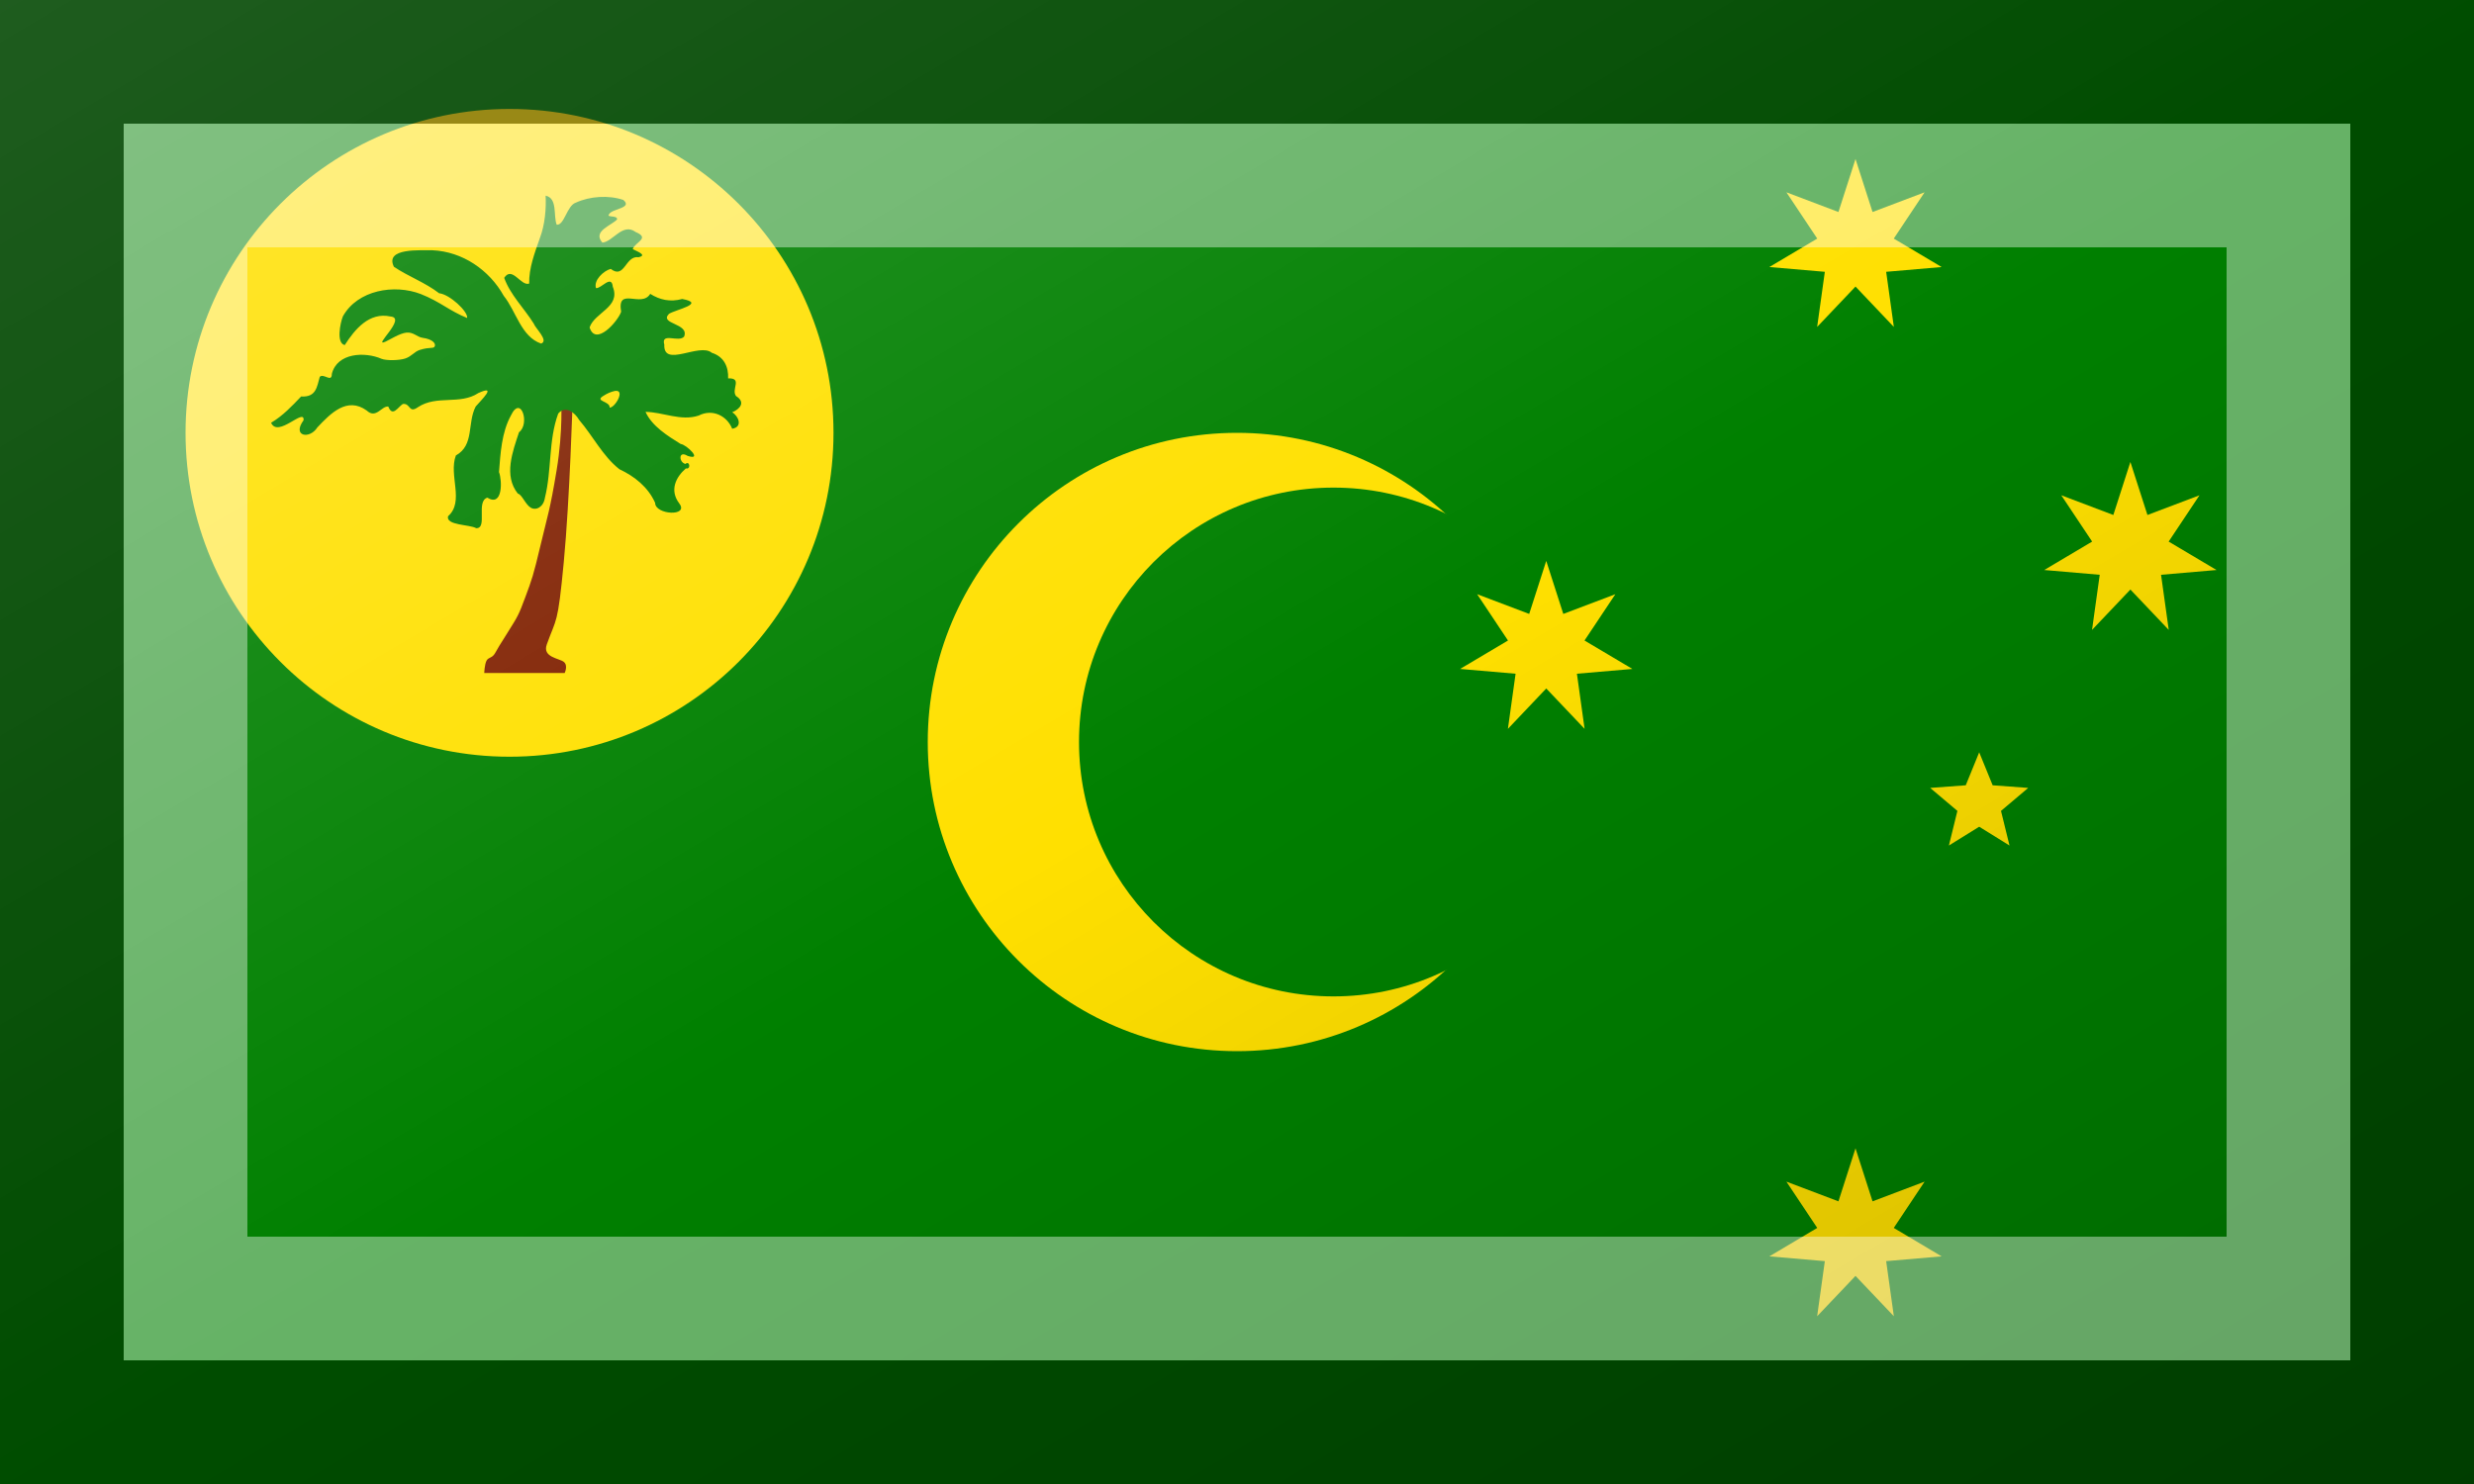 <?xml version="1.0"?>
<svg xmlns="http://www.w3.org/2000/svg" xmlns:xlink="http://www.w3.org/1999/xlink" version="1.1" width="600" height="360" viewBox="0 0 600 360">
<!-- Generated by Kreative Vexillo v1.0 -->
<style>
.brown{fill:rgb(128,32,0);}
.green{fill:rgb(0,128,0);}
.yellow{fill:rgb(255,224,0);}
</style>
<defs>
<path id="palm" d="M 1863.7 668.6 C 1865.982 711.261 1861.693 767.738 1844.012 813.7 C 1826.084 864.916 1806.589 915.97 1807.554 969.01 C 1779.052 978.704 1749.677 907.332 1722.242 949.322 C 1742.866 1007.338 1790.481 1053.272 1823.102 1105.542 C 1828.604 1121.747 1875.54 1164.06 1848.383 1173.9 C 1779.836 1150.44 1763.221 1063.59 1720.703 1010.85 C 1671.323 922.093 1579.263 859.36 1476.703 855.03 C 1438.179 856.039 1312.923 845.482 1345.513 911.449 C 1393.51 944.081 1452.653 965.359 1500.043 1001.986 C 1535.353 1005.289 1599.353 1064.234 1595.622 1086.506 C 1533.52 1061.353 1504.453 1031.207 1437.542 1004.748 C 1346.884 969.734 1221.482 990.794 1171.292 1080.769 C 1161.935 1104.202 1148.12 1172.5 1177.547 1179.007 C 1211.931 1125.322 1261.116 1065.307 1333.997 1081.407 C 1391.241 1085.876 1270.12 1188.047 1316.453 1167.491 C 1331.134 1160.976 1365.036 1138.722 1388.555 1136.398 C 1412.073 1134.074 1425.208 1151.68 1443.052 1154.116 C 1478.74 1158.988 1488.567 1173.949 1485.259 1182.653 C 1481.356 1192.922 1470.018 1184.154 1433.739 1195.657 C 1415.599 1201.408 1406.124 1217.349 1384.965 1224.646 C 1363.807 1231.944 1319.792 1232.461 1303.344 1225.99 C 1245.797 1200.994 1151.454 1205.345 1133.514 1277.458 C 1133.498 1309.169 1105.278 1273.954 1092.236 1287.654 C 1082.456 1322.257 1079.927 1357.786 1028.603 1354.644 C 997.448 1387.328 965.543 1421.171 925.983 1444.425 C 949.198 1497.709 1041.183 1390.909 1036.883 1435.941 C 996.673 1490.773 1057.572 1502.311 1084.231 1460.107 C 1129.319 1412.467 1185.161 1354.477 1252.441 1402.489 C 1284.485 1432.658 1303.105 1386.538 1326.298 1389.008 C 1340.91 1426.483 1359.296 1390.852 1375.881 1380.258 C 1403.031 1376.876 1395.392 1414.168 1427.652 1391.196 C 1491.945 1348.645 1571.042 1384.4 1633.852 1342.999 C 1700.704 1312.541 1643.237 1367.531 1624.786 1389.027 C 1595.413 1445.997 1620.886 1520.787 1557.173 1556.167 C 1531.58 1624.062 1587.41 1713.567 1530.466 1763.797 C 1522.182 1795.293 1603.7 1791.686 1626.579 1804.629 C 1666.669 1806.217 1624.856 1712.871 1664.633 1700.359 C 1717.977 1733.378 1715.479 1641.31 1704.464 1612.912 C 1709.635 1548.36 1713.278 1477.782 1745.356 1419.312 C 1779.458 1347.65 1811.022 1448.498 1772.847 1476.87 C 1751.162 1542.766 1719.597 1625.23 1768.905 1686.51 C 1783.116 1689.69 1794.784 1724.135 1813.184 1734.722 S 1856.715 1732.038 1861.302 1700.7 C 1884.903 1606.331 1873.014 1504.85 1906.717 1413.07 C 1930.505 1384.64 1963.32 1408.486 1978.072 1434.629 C 2025.302 1489.462 2058.502 1558.009 2115.682 1603.189 C 2167.745 1627.551 2213.788 1664.4 2237.782 1717.999 C 2237.461 1759.352 2355.232 1765.691 2320.04 1719.726 C 2286.272 1674.979 2308.552 1630.222 2342.755 1600.466 C 2361.073 1604.984 2355.659 1572.177 2341.297 1585.154 C 2318.302 1579.73 2316.831 1537.642 2348.793 1557.647 C 2402.629 1575.026 2344.596 1518.685 2325.138 1516.957 C 2279.618 1488.742 2227.319 1456.281 2204.938 1407.237 C 2264.194 1407.842 2325.708 1439.801 2386.258 1419.977 C 2434.796 1395.04 2484.027 1422.057 2500.978 1464.841 C 2538.498 1458.854 2522.502 1421.227 2500.978 1408.695 C 2528.421 1397.37 2547.4 1373.89 2514.125 1353.18 C 2496.551 1330.246 2537.691 1291.128 2487.124 1292.758 C 2488.776 1254.131 2473.568 1218.785 2431.464 1205.44 C 2389.286 1169.723 2265.514 1258.06 2269.104 1177.55 C 2256.633 1133.732 2319.382 1171.696 2336.916 1149.842 C 2355.034 1103.648 2250.579 1108.156 2285.046 1072.342 C 2307.557 1057.848 2413.196 1037.028 2330.352 1021.522 C 2289.005 1032.886 2253.52 1024.471 2220.982 1004.009 C 2191.325 1053.612 2106.642 977.071 2121.73 1065.26 C 2110.145 1098.49 2034.452 1184.83 2013.97 1118.683 C 2031.392 1066.838 2121.07 1049.886 2093.261 979.983 C 2088.993 936.347 2052.815 987.572 2035.771 984.318 C 2027.14 957.156 2061.874 925.14 2086.083 918.693 C 2134.121 955.641 2135.576 872.079 2181.261 878.877 C 2214.616 871.466 2170.49 857.159 2161.187 850.881 C 2170.328 826.465 2221.533 813.989 2171.323 792.787 C 2127.021 759.915 2094.185 825.507 2057.643 829.005 C 2022.571 789.41 2089.485 770.377 2107.955 749.526 C 2108.948 733.983 2068.938 744.837 2080.976 731.297 C 2091.432 712.607 2162.277 711.216 2129.101 683.172 C 2079.136 666.019 2014.661 670.296 1966.721 692.518 C 1936.518 702.296 1927.632 770.587 1901.599 767.755 C 1889.359 737.357 1905.584 677.383 1863.682 668.588 Z M 2099.95 1335.79 C 2138.022 1329.343 2100.758 1393.608 2082.45 1392.665 C 2084.068 1369.573 2027.385 1371.796 2062.553 1351.677 C 2073.958 1344.312 2086.665 1338.695 2099.95 1335.79 Z"/>
<path id="star5" d="M 0.0 -1.0 L 0.261 -0.36 L 0.951 -0.309 L 0.423 0.137 L 0.588 0.809 L 0.0 0.444 L -0.588 0.809 L -0.423 0.137 L -0.951 -0.309 L -0.261 -0.36 Z"/>
<path id="star7" d="M 0.0 -1.0 L 0.193 -0.4 L 0.782 -0.623 L 0.433 -0.099 L 0.975 0.223 L 0.347 0.277 L 0.434 0.901 L 0.0 0.444 L -0.434 0.901 L -0.347 0.277 L -0.975 0.223 L -0.433 -0.099 L -0.782 -0.623 L -0.193 -0.4 Z"/>
<path id="trunk" d="M 1654.1 2299.4 L 1928.77 2299.4 S 1941.168 2274.222 1926.004 2261.633 S 1851.775 2246.273 1867.733 2201.741 C 1900.54 2110.186 1905.118 2138.415 1925.718 1920.971 S 1956.236 1362.481 1956.236 1362.481 H 1916.562 S 1924.192 1468.531 1901.303 1606.631 S 1871.548 1756.931 1846.37 1862.981 S 1817.378 1978.191 1794.489 2039.991 S 1769.311 2104.843 1733.452 2162.061 C 1697.593 2219.283 1710.563 2197.92 1690.726 2232.253 C 1680.808 2249.419 1668.6 2244.842 1661.924 2257.335 C 1655.248 2269.829 1654.104 2299.393 1654.104 2299.393 Z"/>
<linearGradient id="glaze" x1="0%" y1="0%" x2="100%" y2="100%">
<stop offset="0%" stop-color="rgb(255,255,255)" stop-opacity="0.2"/>
<stop offset="49.999%" stop-color="rgb(255,255,255)" stop-opacity="0.0"/>
<stop offset="50.001%" stop-color="rgb(0,0,0)" stop-opacity="0.0"/>
<stop offset="100%" stop-color="rgb(0,0,0)" stop-opacity="0.2"/>
</linearGradient>
</defs>
<g>
<rect x="0" y="0" width="600" height="360" class="green"/>
<ellipse cx="300" cy="180" rx="75" ry="75" class="yellow"/>
<ellipse cx="323.4" cy="180" rx="61.714" ry="61.714" class="green"/>
<g>
<use xlink:href="#star7" transform="translate(450 300) scale(21.429 21.429) rotate(0)" class="yellow"/>
<use xlink:href="#star7" transform="translate(375 157.5) scale(21.429 21.429) rotate(0)" class="yellow"/>
<use xlink:href="#star7" transform="translate(450 60) scale(21.429 21.429) rotate(0)" class="yellow"/>
<use xlink:href="#star7" transform="translate(516.667 133.5) scale(21.429 21.429) rotate(0)" class="yellow"/>
<use xlink:href="#star5" transform="translate(480 195) scale(12.5 12.5) rotate(0)" class="yellow"/>
</g>
<g>
<ellipse cx="123.571" cy="105" rx="78.571" ry="78.571" class="yellow"/>
<use xlink:href="#trunk" transform="translate(0 0) scale(0.071 0.071) rotate(0)" class="brown"/>
<use xlink:href="#palm" transform="translate(0 0) scale(0.071 0.071) rotate(0)" class="green"/>
</g>
</g>
<g>
<rect x="0" y="0" width="600" height="360" fill="url(#glaze)"/>
<path d="M 30 30 L 570 30 L 570 330 L 30 330 Z M 60 60 L 60 300 L 540 300 L 540 60 Z" fill="rgb(255,255,255)" opacity="0.4"/>
<path d="M 0 0 L 600 0 L 600 360 L 0 360 Z M 30 30 L 30 330 L 570 330 L 570 30 Z" fill="rgb(0,0,0)" opacity="0.4"/>
</g>
</svg>
